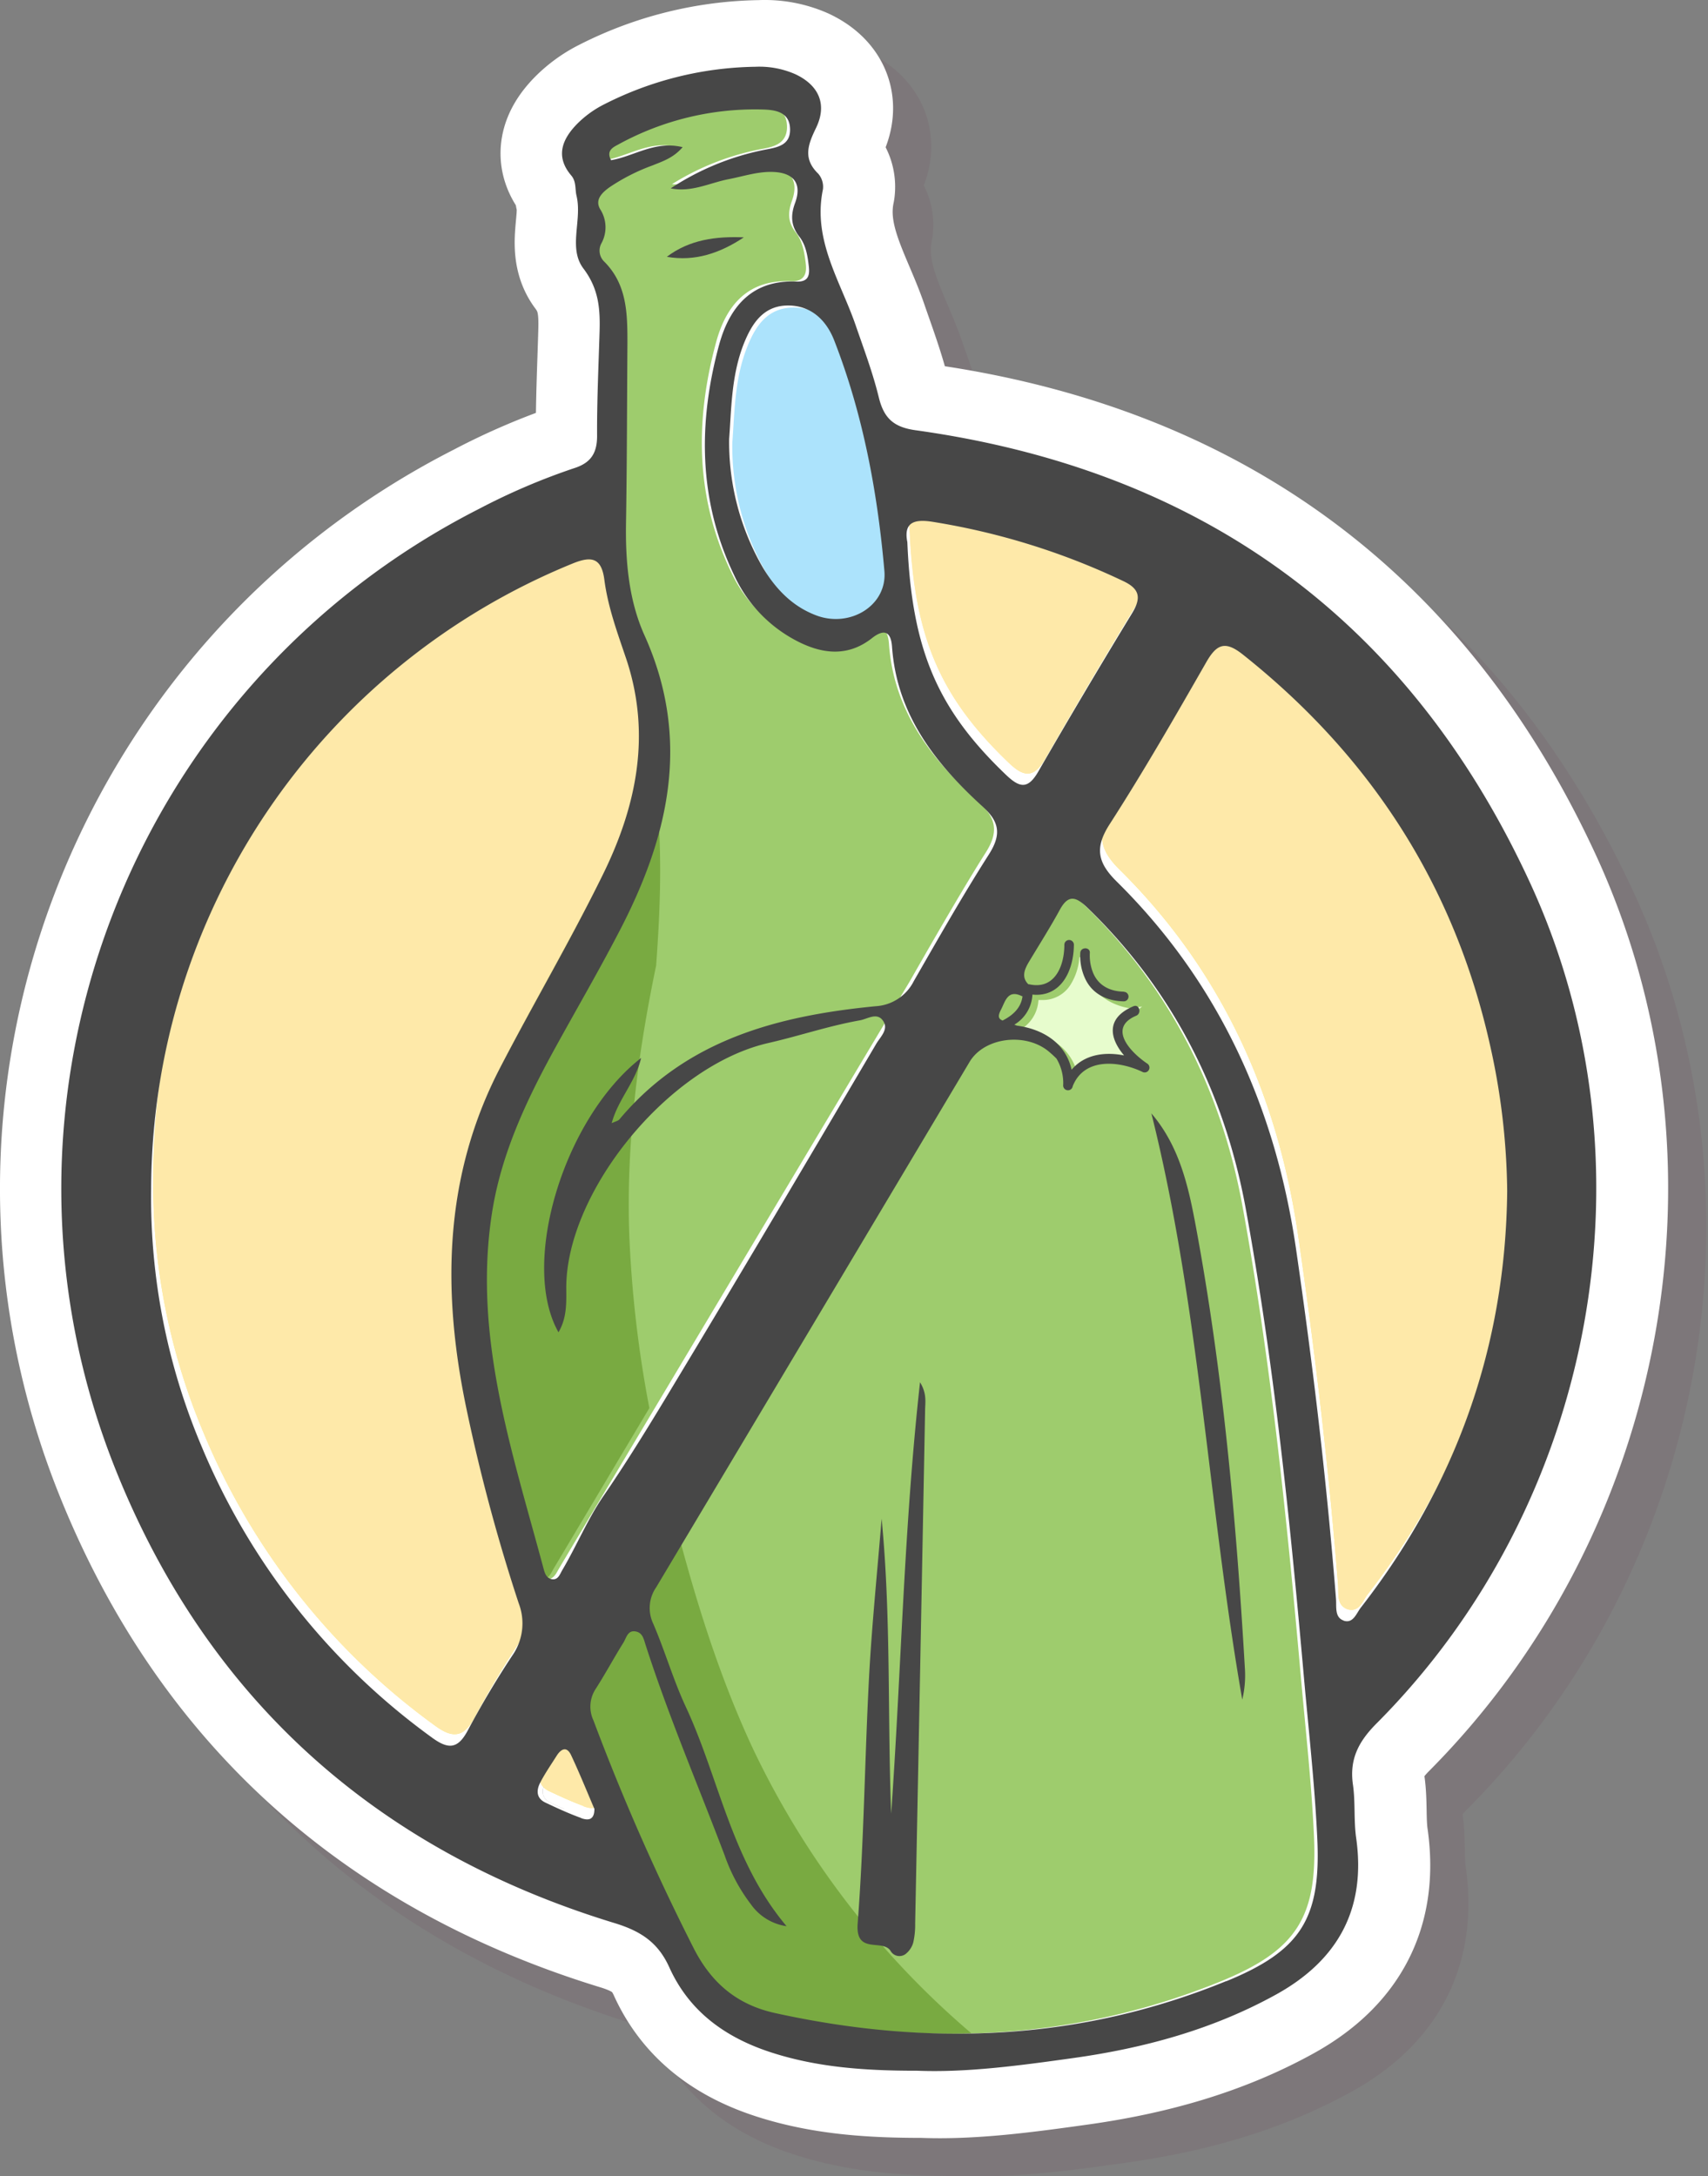 <svg id="Layer_1" data-name="Layer 1" xmlns="http://www.w3.org/2000/svg" viewBox="0 0 358 456"><rect x="0" y="0" width="358" height="456" fill="#808080" stroke="none"/><title>alcohol-free</title><g id="Layer_2" data-name="Layer 2"><g style="opacity:0.12"><path d="M174.64,49.89c-.95,2.66-.92,4.84.84,7.1,1.39,1.77,1.75,4,2,6.19.25,2-.12,3.36-2.57,3.26-9.27-.41-14,5.22-16.2,13.17-4.48,16.44-4.37,32.78,3.17,48.47A29.43,29.43,0,0,0,175,141.76a21.14,21.14,0,0,0,2,.93l-.78-.39a29.41,29.41,0,0,1-13.13-13.68c-7.55-15.69-7.65-32-3.17-48.47,2.16-8,6.92-13.58,16.2-13.17,2.45.1,2.82-1.3,2.57-3.26-.28-2.2-.64-4.42-2-6.19-1.76-2.26-1.79-4.44-.84-7.1,1.14-3.19.26-5.28-2.35-6.07C175.14,45.38,175.59,47.26,174.64,49.89Z" transform="translate(-0.09 0.02)" style="fill:#6a374f;stroke:#6a374f;stroke-linecap:round;stroke-linejoin:round;stroke-width:28px"/><path d="M150.29,47.12a54.71,54.71,0,0,1,19.22-7.77c2.62-.49,5.31-.93,5.26-4.27A3.59,3.59,0,0,0,172,31.31a3.59,3.59,0,0,1,1.56,3.23c.05,3.34-2.64,3.78-5.26,4.27a55.28,55.28,0,0,0-19.76,8.1A12.86,12.86,0,0,0,150.29,47.12Z" transform="translate(-0.09 0.02)" style="fill:#6a374f;stroke:#6a374f;stroke-linecap:round;stroke-linejoin:round;stroke-width:28px"/><path d="M150.74,38.57l.27-.28c-5.43-1.33-9.62,1.5-14,2.53a3.83,3.83,0,0,0,.29.73C141.61,40.81,145.65,38,150.74,38.57Z" transform="translate(-0.09 0.02)" style="fill:#6a374f;stroke:#6a374f;stroke-linecap:round;stroke-linejoin:round;stroke-width:28px"/><path d="M220,170.29c2.93,2.8,4.66,3.15,6.87-.71q9.57-16.68,19.61-33.11c2-3.26,1.57-5.13-1.86-6.74a146.9,146.9,0,0,0-40-12.42c-3.88-.61-6.05.17-5.21,4.27C200.31,144.2,205.7,156.6,220,170.29Z" transform="translate(-0.09 0.02)" style="fill:#6a374f;stroke:#6a374f;stroke-linecap:round;stroke-linejoin:round;stroke-width:28px"/><path d="M214,176.45c3.56,3.22,3.93,5.88,1.32,10-5.54,8.68-15.93,26.84-16,27l-2.53,4.24a10.2,10.2,0,0,0,4-4.08c5.13-8.94,10.23-17.91,15.77-26.59,2.61-4.09,2.24-6.75-1.32-10-10-9-18-19.29-19-33.5-.14-1.91-.72-3-1.89-2.94A4.67,4.67,0,0,1,195,143C196,157.16,204,167.41,214,176.45Z" transform="translate(-0.09 0.02)" style="fill:#6a374f;stroke:#6a374f;stroke-linecap:round;stroke-linejoin:round;stroke-width:28px"/><path d="M175.15,72.88a9.51,9.51,0,0,1,5.36,1.32A9.51,9.51,0,0,0,174,72.05c-5,.16-7.27,3.9-8.89,7.93-2.69,6.71-2.62,13.88-3.1,20a52.5,52.5,0,0,0,7.09,27,24.89,24.89,0,0,0,7.23,7.88,25.88,25.88,0,0,1-6.06-7,52.49,52.49,0,0,1-7.12-27.07c.48-6.07.41-13.24,3.1-20C167.87,76.78,170.19,73,175.15,72.88Z" transform="translate(-0.09 0.02)" style="fill:#6a374f;stroke:#6a374f;stroke-linecap:round;stroke-linejoin:round;stroke-width:28px"/><path d="M194.27,221.8c-16.16,27-66,110.38-68.48,114.62-.46.8-.82,1.94-1.91,1.93a1.64,1.64,0,0,0,1.05.55c1.22.13,1.58-1.1,2.07-1.94,3-5.07,5.33-10.68,8.56-15.4C142.16,312,148.05,302,154,292q19.62-32.56,38.84-65.35C193.73,225.21,195.56,223.6,194.27,221.8Z" transform="translate(-0.09 0.02)" style="fill:#6a374f;stroke:#6a374f;stroke-linecap:round;stroke-linejoin:round;stroke-width:28px"/><path d="M107.06,303.36c-5.23-24.56-4.92-48.72,7-71.62,7-13.48,14.71-26.59,21.41-40.21,7.12-14.46,10.33-29.66,4.94-45.61-1.83-5.44-3.83-10.83-4.56-16.57-.57-4.5-2.68-4.9-6.62-3.3A141.88,141.88,0,0,0,40.84,257.12,133.3,133.3,0,0,0,51.35,310.9a143.33,143.33,0,0,0,48.4,61.2c3.45,2.52,5.4,2.32,7.45-1.53,2.86-5.36,6-10.6,9.32-15.66a11.69,11.69,0,0,0,1.44-11A378.23,378.23,0,0,1,107.06,303.36Z" transform="translate(-0.09 0.02)" style="fill:#6a374f;stroke:#6a374f;stroke-linecap:round;stroke-linejoin:round;stroke-width:28px"/><path d="M321.45,226.89c-7.5-33.43-25-60.45-51.77-81.71-3.7-2.94-5.48-2.28-7.69,1.58-6.53,11.42-13.1,22.85-20.23,33.91-3.22,5-2.56,8.09,1.51,12.11,21.45,21.2,33.23,47.38,37.52,76.86,3.55,24.38,6.46,48.87,8.39,73.45.13,1.59-.31,3.82,1.59,4.47,2.06.7,2.71-1.63,3.65-2.84,19.93-25.65,30.26-54.67,30.6-87.14A144.7,144.7,0,0,0,321.45,226.89Z" transform="translate(-0.09 0.02)" style="fill:#6a374f;stroke:#6a374f;stroke-linecap:round;stroke-linejoin:round;stroke-width:28px"/><path d="M125.84,375.9c-1.17,1.85-2.4,3.67-3.43,5.59-.9,1.67-.86,3.33,1.13,4.26,2.44,1.14,4.89,2.28,7.42,3.19,1.24.45,2.8.63,2.75-1.9-1.54-3.6-3.11-7.51-4.9-11.31C127.91,373.83,126.74,374.49,125.84,375.9Z" transform="translate(-0.09 0.02)" style="fill:#6a374f;stroke:#6a374f;stroke-linecap:round;stroke-linejoin:round;stroke-width:28px"/><path d="M282.45,359.31c-2.9-32.82-6.26-65.62-12.17-98C265.85,237,255.05,215.58,237,198.2a6.23,6.23,0,0,0-2.76-1.84,11.44,11.44,0,0,1,1.56,1.3c18,17.38,28.84,38.85,33.27,63.08,5.92,32.41,9.27,65.21,12.17,98,1,11.27,2.28,22.54,2.81,33.84.79,16.84-3.44,23.58-19.07,30a147.94,147.94,0,0,1-58.1,11,177.35,177.35,0,0,1-36.81-4.16c.52.15,1.05.28,1.59.4,32.18,7.07,63.81,5.84,94.53-6.71,15.63-6.39,19.85-13.13,19.06-30C284.72,381.85,283.45,370.58,282.45,359.31Z" transform="translate(-0.09 0.02)" style="fill:#6a374f;stroke:#6a374f;stroke-linecap:round;stroke-linejoin:round;stroke-width:28px"/><path d="M329.77,192.76C304.34,137.83,261,106.47,201.09,98.13c-4.7-.65-6.68-2.62-7.74-7-1.23-5.06-3.09-10-4.79-14.93-3.19-9.29-9.1-17.91-6.88-28.54a4.22,4.22,0,0,0-1-3.3c-3.25-3.15-2.14-6.11-.45-9.57,2.38-4.9.63-8.91-4.3-11.24A18.77,18.77,0,0,0,167.5,22a71.94,71.94,0,0,0-31.7,7.87A21.65,21.65,0,0,0,130.11,34c-3.11,3.2-4.56,6.81-1.11,10.79,1.07,1.26.75,2.82,1.09,4.23,1.22,5.09-1.81,10.94,1.44,15.25s3.52,8.55,3.38,13.3c-.21,7.27-.55,14.53-.51,21.8,0,3.62-1.35,5.62-4.76,6.71a136.08,136.08,0,0,0-20,8.55c-73.59,37.44-107,124.92-76,201.72C53,364.35,88.47,395.83,138,411c5.52,1.69,9.14,4.07,11.49,9.28,4.23,9.37,11.93,14.81,21.55,17.89s19.53,3.78,30.36,3.77c10.39.42,21.48-1.08,32.51-2.62,15-2.08,29.49-6,42.82-13.38,12.87-7.14,18.85-17.88,16.72-32.8-.53-3.66-.14-7.46-.67-11.12-.78-5.36,1.17-9.07,5-12.9C343.61,323,356.89,251.37,329.77,192.76ZM204.58,117.31a146.9,146.9,0,0,1,40,12.42c3.43,1.61,3.85,3.48,1.86,6.74q-10,16.42-19.61,33.11c-2.21,3.86-3.94,3.51-6.87.71-14.29-13.69-19.68-26.09-20.62-48.71C198.53,117.48,200.7,116.7,204.58,117.31Zm-8.41,26.18c1,14.21,9.06,24.46,19,33.5,3.56,3.22,3.93,5.88,1.32,10-5.54,8.68-10.64,17.65-15.77,26.59a10.2,10.2,0,0,1-4,4.08l2.53-4.23c.08-.14,10.47-18.3,16-27,2.61-4.09,2.24-6.75-1.32-10-10-9-18-19.29-19-33.5a4.61,4.61,0,0,0-.68-2.4c1.2-.06,1.75,1.05,1.92,3Zm-25.9-15.66a25.88,25.88,0,0,0,6.06,7A25.06,25.06,0,0,1,169.1,127,52.47,52.47,0,0,1,162,99.93c.48-6.07.41-13.24,3.1-20,1.62-4,3.93-7.77,8.89-7.93a9.45,9.45,0,0,1,6.53,2.15,9.51,9.51,0,0,0-5.36-1.32c-5,.16-7.28,3.9-8.9,7.93-2.69,6.71-2.62,13.88-3.1,20a52.48,52.48,0,0,0,7.11,27.07Zm5.58-77.4c-.95,2.66-.92,4.84.84,7.1,1.39,1.77,1.75,4,2,6.19.25,2-.12,3.36-2.57,3.26-9.28-.41-14,5.22-16.2,13.17-4.48,16.44-4.38,32.78,3.17,48.47a29.41,29.41,0,0,0,13.13,13.68l.78.39c-.66-.27-1.33-.58-2-.93a29.41,29.41,0,0,1-13.13-13.68c-7.54-15.69-7.65-32-3.17-48.47,2.16-8,6.93-13.58,16.2-13.17,2.45.1,2.82-1.3,2.57-3.26-.28-2.2-.64-4.42-2-6.19-1.76-2.26-1.79-4.44-.84-7.1s.5-4.51-1.14-5.53c2.62.79,3.51,2.88,2.36,6.07ZM168.3,38.81c2.62-.49,5.31-.93,5.26-4.27A3.59,3.59,0,0,0,172,31.31a3.59,3.59,0,0,1,2.77,3.77c0,3.34-2.64,3.78-5.26,4.27a54.71,54.71,0,0,0-19.22,7.77,12.86,12.86,0,0,1-1.75-.21A55.28,55.28,0,0,1,168.3,38.81ZM151,38.29l-.27.28c-5.09-.6-9.13,2.24-13.49,3a3.83,3.83,0,0,1-.29-.73C141.39,39.79,145.58,37,151,38.29ZM116.52,354.91c-3.35,5.06-6.46,10.3-9.32,15.66-2,3.85-4,4.05-7.45,1.53a143.33,143.33,0,0,1-48.4-61.2,133.3,133.3,0,0,1-10.51-53.78,141.87,141.87,0,0,1,88.35-131.07c3.94-1.6,6-1.2,6.62,3.3.73,5.74,2.73,11.13,4.56,16.57,5.39,16,2.18,31.15-4.94,45.61-6.7,13.62-14.42,26.73-21.41,40.21-11.88,22.9-12.19,47.06-7,71.62a377.08,377.08,0,0,0,11,40.56A11.71,11.71,0,0,1,116.52,354.91Zm14.44,34c-2.53-.91-5-2.05-7.42-3.19-2-.93-2-2.59-1.13-4.26,1-1.92,2.26-3.74,3.43-5.59.9-1.41,2.07-2.07,3-.17,1.79,3.8,3.36,7.71,4.9,11.31,0,2.56-1.54,2.38-2.74,1.93ZM154,292c-6,9.95-11.88,19.94-18.48,29.55-3.23,4.72-5.56,10.33-8.56,15.4-.49.84-.85,2.07-2.07,1.94a1.64,1.64,0,0,1-1-.55c1.09,0,1.45-1.13,1.91-1.93,2.51-4.24,52.32-87.57,68.48-114.62,1.29,1.8-.54,3.41-1.39,4.86C180,248.47,167.12,270.3,154,292ZM266.19,423.12c-30.72,12.55-62.35,13.78-94.53,6.71-.54-.12-1.07-.25-1.59-.4a177.35,177.35,0,0,0,36.81,4.16,147.94,147.94,0,0,0,58.1-11c15.63-6.39,19.86-13.13,19.07-30-.53-11.3-1.81-22.57-2.81-33.84-2.9-32.82-6.25-65.62-12.17-98-4.43-24.23-15.22-45.7-33.27-63.08a11.44,11.44,0,0,0-1.56-1.3A6.21,6.21,0,0,1,237,198.2c18.05,17.38,28.85,38.84,33.28,63.08,5.91,32.41,9.27,65.21,12.17,98,1,11.27,2.27,22.54,2.8,33.84C286,410,281.82,416.73,266.19,423.12Zm24.58-75.56c-1.9-.65-1.46-2.88-1.59-4.47-1.93-24.58-4.84-49.07-8.39-73.45-4.29-29.48-16.07-55.66-37.52-76.86-4.07-4-4.73-7.11-1.51-12.11,7.13-11.06,13.7-22.49,20.23-33.91,2.21-3.86,4-4.52,7.69-1.58,26.76,21.26,44.27,48.28,51.77,81.71A145.33,145.33,0,0,1,325,257.58c-.34,32.47-10.67,61.49-30.6,87.14C293.48,345.93,292.83,348.26,290.77,347.56Z" transform="translate(-0.09 0.02)" style="fill:#6a374f;stroke:#6a374f;stroke-linecap:round;stroke-linejoin:round;stroke-width:28px"/><path d="M125.71,373c-1.17,1.85-2.4,3.67-3.43,5.59-.89,1.67-.86,3.33,1.13,4.26,2.44,1.14,4.89,2.28,7.42,3.19,1.24.45,2.8.63,2.76-1.9-1.55-3.6-3.12-7.51-4.91-11.31C127.79,371,126.61,371.62,125.71,373Z" transform="translate(-0.09 0.02)" style="fill:#6a374f;stroke:#6a374f;stroke-miterlimit:10"/><path d="M106.93,300.49c-5.22-24.56-4.92-48.72,7-71.62,7-13.48,14.71-26.59,21.41-40.21,7.12-14.46,10.33-29.66,5-45.61-1.84-5.44-3.83-10.83-4.56-16.57-.58-4.5-2.69-4.9-6.62-3.3A141.89,141.89,0,0,0,40.71,254.25,133.5,133.5,0,0,0,51.22,308a143.33,143.33,0,0,0,48.4,61.2c3.45,2.52,5.4,2.32,7.46-1.53,2.85-5.36,6-10.6,9.31-15.66a11.72,11.72,0,0,0,1.45-11A375.43,375.43,0,0,1,106.93,300.49Z" transform="translate(-0.09 0.02)" style="fill:#6a374f;stroke:#6a374f;stroke-miterlimit:10"/><path d="M219.86,167.42c2.93,2.8,4.66,3.15,6.87-.71q9.59-16.68,19.62-33.11c2-3.26,1.56-5.13-1.87-6.74a146.9,146.9,0,0,0-40-12.42c-3.88-.61-6,.17-5.21,4.27C200.19,141.33,205.57,153.73,219.86,167.42Z" transform="translate(-0.09 0.02)" style="fill:#6a374f;stroke:#6a374f;stroke-miterlimit:10"/><path d="M321.32,224c-7.5-33.43-25-60.45-51.76-81.71-3.71-2.94-5.48-2.28-7.69,1.58-6.54,11.42-13.11,22.85-20.23,33.91-3.23,5-2.56,8.09,1.51,12.11,21.44,21.2,33.22,47.39,37.52,76.86,3.55,24.38,6.45,48.87,8.39,73.45.12,1.59-.31,3.82,1.58,4.47,2.07.7,2.71-1.63,3.66-2.84,19.92-25.65,30.26-54.67,30.59-87.13A144.87,144.87,0,0,0,321.32,224Z" transform="translate(-0.09 0.02)" style="fill:#6a374f;stroke:#6a374f;stroke-miterlimit:10"/><path d="M235.43,204.79c.09-1.3,2.12-1.3,2,0m32,156.41c-7.15-40.82-8.94-82.45-19.05-122.83,5.93,6.93,7.78,15.38,9.33,23.72,5.68,30.58,8.46,61.52,10.27,92.55a21.61,21.61,0,0,1-.57,6.56Z" transform="translate(-0.09 0.02)" style="fill:#6a374f;stroke:#6a374f;stroke-miterlimit:10"/><path d="M204.45,114.44a146.9,146.9,0,0,1,40,12.42c3.43,1.61,3.86,3.48,1.87,6.74q-10,16.43-19.62,33.11c-2.21,3.86-3.94,3.51-6.87.71-14.29-13.69-19.67-26.09-20.62-48.71C198.4,114.61,200.57,113.83,204.45,114.44ZM116.39,352c-3.35,5.06-6.46,10.3-9.31,15.66-2.06,3.85-4,4-7.46,1.53A143.3,143.3,0,0,1,51.22,308a133.64,133.64,0,0,1-10.51-53.78,141.88,141.88,0,0,1,88.36-131.07c3.93-1.6,6-1.2,6.62,3.3.73,5.74,2.72,11.13,4.56,16.57,5.38,15.95,2.17,31.15-5,45.61-6.7,13.62-14.42,26.73-21.41,40.21-11.88,22.9-12.18,47.06-7,71.62A374.44,374.44,0,0,0,117.75,341,11.73,11.73,0,0,1,116.39,352Zm14.44,34c-2.53-.91-5-2.05-7.42-3.19-2-.93-2-2.59-1.13-4.26,1-1.92,2.26-3.74,3.43-5.59.9-1.41,2.08-2.07,3-.17,1.79,3.8,3.36,7.71,4.91,11.31,0,2.6-1.55,2.42-2.79,2Zm159.81-41.38c-1.89-.65-1.46-2.88-1.58-4.47-1.94-24.58-4.84-49.07-8.39-73.45-4.3-29.47-16.08-55.66-37.52-76.86-4.07-4-4.74-7.11-1.51-12.11,7.12-11.06,13.69-22.49,20.23-33.91,2.21-3.86,4-4.52,7.69-1.58,26.75,21.26,44.26,48.28,51.76,81.71a144.87,144.87,0,0,1,3.57,30.7c-.33,32.46-10.67,61.48-30.59,87.13-.95,1.28-1.59,3.61-3.66,2.91Z" transform="translate(-0.09 0.02)" style="fill:#6a374f;stroke:#6a374f;stroke-miterlimit:10"/><path d="M237.46,204.79c.09-1.3-1.94-1.3-2,0" transform="translate(-0.09 0.02)" style="fill:#6a374f;stroke:#6a374f;stroke-miterlimit:10"/><path d="M214.24,186.42c2.61-4.09,2.24-6.75-1.32-10-10-9-18-19.29-19-33.5-.21-2.91-1.44-4-4.21-1.79-5,4-10.38,3.36-15.71.6a29.29,29.29,0,0,1-13.12-13.68c-7.55-15.69-7.65-32-3.18-48.47,2.16-8,6.93-13.58,16.21-13.17,2.45.1,2.81-1.3,2.56-3.26-.28-2.2-.63-4.42-2-6.19-1.77-2.26-1.8-4.44-.85-7.1,1.41-3.92-.25-6.18-4.41-6.41-3.25-.18-6.33.89-9.48,1.49-4,.77-7.81,2.83-12.2,1.94a55.16,55.16,0,0,1,19.75-8.1c2.63-.49,5.31-.93,5.27-4.27-.06-3.75-3.25-4.08-5.88-4.16a59.56,59.56,0,0,0-30.18,7.36C135.41,38.3,134,39,135,41c4.78-.81,9.17-4.15,15-2.73-2,2.26-4.18,3-6.29,3.82a40.91,40.91,0,0,0-9,4.55c-1.57,1.16-3.12,2.6-1.94,4.63a7,7,0,0,1,.23,7.18,3.21,3.21,0,0,0,.56,3.79c4.8,4.78,4.93,10.85,4.89,17-.09,12.68-.09,25.36-.3,38-.14,8,.62,16.1,3.89,23.34,9.94,22.07,5,42.55-5.6,62.61-4.26,8.07-8.83,16-13.22,24-6,10.85-11.22,22-13.15,34.37-4.06,25.95,4.27,50.16,10.82,74.6.25,1,.73,2.07,1.84,2.2s1.58-1.1,2.08-1.94c3-5.07,73.49-123,73.5-123S208.7,195.1,214.24,186.42Z" transform="translate(-0.09 0.02)" style="fill:#6a374f;stroke:#6a374f;stroke-miterlimit:10"/><path d="M283,392.61c-.53-11.3-1.81-22.57-2.8-33.84-2.91-32.82-6.26-65.62-12.18-98-4.43-24.23-15.22-45.7-33.27-63.08-2.37-2.28-4-2.86-5.79.46-2,3.61-96.07,161.51-97.13,163.15a6.78,6.78,0,0,0-.52,6.69,474.26,474.26,0,0,0,21,47.72c3.74,7.34,9.12,11.86,17.12,13.61,32.18,7.07,63.8,5.84,94.52-6.71C279.54,416.19,283.77,409.45,283,392.61Z" transform="translate(-0.09 0.02)" style="fill:#6a374f;stroke:#6a374f;stroke-miterlimit:10"/><path d="M245.56,219.87a4.34,4.34,0,0,0-1.62,1.26,5.32,5.32,0,0,0-.74.76,4.91,4.91,0,0,0-1.13,3.13,8,8,0,0,0,1.67,4.47,15.51,15.51,0,0,0-1.93-.13,10.7,10.7,0,0,0-7.6,2.79,11.32,11.32,0,0,0-4.08-5.81,15.77,15.77,0,0,0-7-2.81,8.09,8.09,0,0,0,3.08-5.51h.38a7.33,7.33,0,0,0,6.35-3.51,13,13,0,0,0,1.85-5.47h.31a1.37,1.37,0,0,0,.12.44,10.55,10.55,0,0,0,1.08,4.78c2.42,4.55,8.08,5.48,8.69,5.48a5.69,5.69,0,0,0,.82-.08C245.73,219.73,245.64,219.79,245.56,219.87Z" transform="translate(-0.09 0.02)" style="fill:#6a374f;stroke:#6a374f;stroke-miterlimit:10"/><path d="M165.19,80.81c-2.7,6.71-2.62,13.88-3.11,20a52.49,52.49,0,0,0,7.12,27.07c2.7,4.43,6.2,8,11.14,9.93,7.09,2.7,14.92-2.07,14.28-9.33-1.44-16.52-4.47-32.79-10.53-48.32-1.71-4.39-5-7.39-10-7.23S166.8,76.78,165.19,80.81Z" transform="translate(-0.09 0.02)" style="fill:#6a374f;stroke:#6a374f;stroke-miterlimit:10"/><path d="M145.12,210.23c.84-11.44,1.29-22.9.18-34.4-1.64,9.29-5.25,18.39-10,27.4-4.25,8.07-8.83,16-13.22,24-6,10.85-11.21,22-13.15,34.37-4.06,25.95,4.27,50.16,10.82,74.6.26,1,.73,2.07,1.85,2.2s1.58-1.1,2.07-1.94l20-33.54a245.4,245.4,0,0,1-4.18-36.16C138.81,247.74,141.26,228.8,145.12,210.23Z" transform="translate(-0.09 0.02)" style="fill:#6a374f;stroke:#6a374f;stroke-miterlimit:10"/><path d="M165.34,374.36c-6.71-14.44-11.5-29.57-15.57-44.94l-19,31.85a6.81,6.81,0,0,0-.53,6.69,474.26,474.26,0,0,0,21,47.72c3.74,7.34,9.13,11.86,17.12,13.61a175,175,0,0,0,42,4.26A179.84,179.84,0,0,1,165.34,374.36Z" transform="translate(-0.09 0.02)" style="fill:#6a374f;stroke:#6a374f;stroke-miterlimit:10"/><path d="M328.7,192.76c-25.42-54.93-68.78-86.29-128.7-94.63-4.71-.65-6.69-2.62-7.74-7-1.24-5.06-3.1-10-4.8-14.93-3.19-9.29-9.1-17.91-6.88-28.54a4.22,4.22,0,0,0-1-3.3c-3.25-3.15-2.13-6.11-.45-9.57,2.38-4.9.63-8.91-4.29-11.24a18.67,18.67,0,0,0-8.4-1.58,72,72,0,0,0-31.71,7.87A21.73,21.73,0,0,0,129,34c-3.09,3.18-4.56,6.79-1.16,10.77,1.07,1.27.75,2.82,1.09,4.23,1.23,5.09-1.81,10.94,1.45,15.25s3.52,8.55,3.38,13.3c-.22,7.27-.56,14.53-.52,21.8,0,3.62-1.35,5.62-4.75,6.71a136.08,136.08,0,0,0-20,8.55c-73.59,37.44-107,124.92-76,201.72,19.36,48,54.83,79.48,104.4,94.6,5.53,1.69,9.14,4.07,11.49,9.28,4.23,9.37,11.93,14.81,21.55,17.89s19.54,3.78,30.36,3.77c10.39.42,21.48-1.08,32.51-2.62,15-2.08,29.49-6,42.82-13.38,12.87-7.14,18.85-17.88,16.72-32.8-.52-3.66-.14-7.46-.67-11.12-.77-5.36,1.17-9.07,5-12.9C342.54,323,355.83,251.37,328.7,192.76ZM203.51,117.31a146.9,146.9,0,0,1,40,12.42c3.43,1.61,3.86,3.48,1.87,6.74q-10,16.42-19.62,33.11c-2.21,3.86-3.94,3.51-6.86.71-14.3-13.69-19.68-26.09-20.63-48.71C197.46,117.48,199.63,116.7,203.51,117.31Zm14.72,104.51c-.77-.32-1.11-.8-.33-2.28.87-1.66,1.37-4.25,4.26-2.89a1.06,1.06,0,0,0,.25.09C222.1,219.18,220.38,220.73,218.23,221.82ZM182.93,79.28c6.06,15.53,9.08,31.8,10.53,48.32.64,7.26-7.2,12-14.28,9.33-5-1.88-8.44-5.49-11.14-9.93a52.49,52.49,0,0,1-7.12-27.07c.48-6.07.41-13.24,3.1-20,1.62-4,3.94-7.77,8.9-7.93S181.21,74.89,182.93,79.28ZM134.13,59a7,7,0,0,0-.24-7.18c-1.17-2,.38-3.47,2-4.63a41.61,41.61,0,0,1,9-4.56c2.11-.86,4.33-1.55,6.28-3.81-5.81-1.42-10.19,1.92-15,2.73-1.06-2,.39-2.69,1.47-3.27a59.56,59.56,0,0,1,30.18-7.36c2.62.07,5.82.41,5.87,4.16.05,3.34-2.64,3.78-5.26,4.27a55.28,55.28,0,0,0-19.76,8.1c4.39.89,8.19-1.17,12.21-1.94,3.15-.61,6.23-1.67,9.48-1.49,4.16.23,5.82,2.49,4.41,6.41-1,2.66-.92,4.84.84,7.1,1.39,1.77,1.75,4,2,6.19.25,2-.12,3.36-2.57,3.26-9.27-.41-14,5.22-16.2,13.17-4.48,16.44-4.37,32.78,3.18,48.47a29.29,29.29,0,0,0,13.12,13.68c5.33,2.76,10.69,3.35,15.71-.6,2.77-2.18,4-1.12,4.21,1.79,1,14.21,9.06,24.46,19,33.5,3.56,3.22,3.93,5.88,1.32,10-5.54,8.68-10.63,17.65-15.77,26.59a9.56,9.56,0,0,1-8,5.24c-20.49,2-39.7,7-53.69,23.71-.27.32-.81.41-1.62.8,1.34-5,5-8.63,6.17-13.67-16.2,12.62-25.46,43.12-17.32,57.48,1.82-3.08,1.64-6.37,1.63-9.35,0-20,21.3-46.45,42.35-51.26,6.41-1.46,12.68-3.6,19.18-4.75,1.58-.28,3.47-1.66,4.74-.08,1.49,1.85-.42,3.5-1.3,5-12.83,21.77-25.7,43.6-38.75,65.3-6,9.95-11.89,19.94-18.49,29.55-3.23,4.72-5.56,10.33-8.55,15.4-.5.84-.85,2.07-2.08,1.94s-1.59-1.23-1.85-2.2c-6.54-24.44-14.87-48.65-10.81-74.6,1.93-12.35,7.19-23.52,13.15-34.37,4.39-8,9-15.9,13.22-24,10.58-20.06,15.53-40.54,5.59-62.61-3.26-7.24-4-15.29-3.88-23.34.21-12.68.21-25.36.3-38,0-6.15-.09-12.22-4.89-17A3.19,3.19,0,0,1,134.13,59ZM115.45,354.91c-3.35,5.06-6.46,10.3-9.31,15.66-2.06,3.85-4,4.05-7.46,1.53a143.33,143.33,0,0,1-48.4-61.2,133.64,133.64,0,0,1-10.51-53.78,141.88,141.88,0,0,1,88.36-131.07c3.93-1.6,6-1.2,6.62,3.3.73,5.74,2.72,11.13,4.56,16.57,5.38,16,2.17,31.15-5,45.61-6.7,13.62-14.42,26.73-21.41,40.21-11.88,22.9-12.18,47.06-7,71.62a376.75,376.75,0,0,0,10.91,40.56A11.75,11.75,0,0,1,115.45,354.91Zm14.44,34c-2.53-.91-5-2.05-7.42-3.19-2-.93-2-2.59-1.13-4.26,1-1.92,2.26-3.74,3.43-5.59.9-1.41,2.08-2.07,3-.17,1.79,3.8,3.36,7.71,4.91,11.31,0,2.56-1.55,2.38-2.79,1.93Zm135.23,34.18c-30.72,12.55-62.34,13.78-94.52,6.71-8-1.75-13.38-6.27-17.12-13.61a469.77,469.77,0,0,1-21-47.72,6.78,6.78,0,0,1,.52-6.69c2-3.12,3.76-6.41,5.73-9.56.65-1,.9-2.84,2.78-2.35,1.32.35,1.53,1.65,1.9,2.78,4.83,15,11,29.41,16.56,44.07A37,37,0,0,0,165.48,407a11.12,11.12,0,0,0,7.48,4.59c-11.61-13.77-14.11-30.94-21.14-46-2.63-5.65-4.36-11.71-6.83-17.43a7.63,7.63,0,0,1,.66-7.62q32.85-55,65.67-110.06c3.07-5.14,11.66-6.2,16.51-2.24.59.49,1.15,1,1.7,1.55a10,10,0,0,1,1.41,5.5,1,1,0,0,0,2,.27c2.42-6.05,9.72-5.29,14.57-3a1,1,0,0,0,1.37-.37,1,1,0,0,0-.37-1.38c-3.61-2.46-8.23-7.48-2.27-10,1.19-.5.67-2.46-.54-2-5.95,2.5-5,6.78-2,10.32-4.13-.82-8.36-.17-11,3-1.22-5.57-6-8.52-11.46-9.24l-.54-.21a7.78,7.78,0,0,0,3.79-6.3c5.93.59,8.65-4.88,8.69-10.44a1,1,0,0,0-2,0c0,4.53-2.07,9.49-7.39,8.28h-.16c-1.48-1.47-.83-3.1.13-4.7,2.17-3.62,4.44-7.19,6.46-10.89,1.81-3.33,3.42-2.74,5.79-.46,18,17.41,28.77,38.83,33.2,63.11,5.92,32.41,9.27,65.21,12.17,98,1,11.27,2.28,22.54,2.81,33.84.81,16.88-3.44,23.61-19.07,30Zm24.58-75.56c-1.89-.65-1.46-2.88-1.58-4.47-1.93-24.58-4.84-49.07-8.39-73.45-4.3-29.48-16.07-55.66-37.52-76.86-4.07-4-4.74-7.11-1.51-12.11,7.12-11.06,13.69-22.49,20.23-33.91,2.21-3.86,4-4.52,7.69-1.58,26.75,21.26,44.26,48.28,51.76,81.71A145,145,0,0,1,324,257.58c-.33,32.47-10.67,61.49-30.59,87.14-1,1.21-1.64,3.54-3.71,2.84Z" transform="translate(-0.09 0.02)" style="fill:#6a374f"/><path d="M194.88,388c-.79-20.6,0-41.19-2-61.79-.89,10.89-2,21.77-2.61,32.68-.93,17.37-1.08,34.8-2.41,52.13-.51,6.65,5.24,3.12,6.9,5.75a2.13,2.13,0,0,0,2.9.8,1.64,1.64,0,0,0,.22-.14,4.64,4.64,0,0,0,1.63-2.42,16.82,16.82,0,0,0,.4-4q1.07-53.7,2.08-107.4c0-1.69.45-3.54-1.06-6C197.53,328.24,197,358.14,194.88,388Z" transform="translate(-0.09 0.02)" style="fill:#6a374f"/><path d="M258.75,265c-1.55-8.34-3.4-16.79-9.33-23.73,10.11,40.39,11.9,82,19.05,122.84a21.63,21.63,0,0,0,.55-6.56C267.21,326.48,264.43,295.54,258.75,265Z" transform="translate(-0.09 0.02)" style="fill:#6a374f"/><path d="M164,57.71c-5.8-.23-11.35.45-16.14,4.08C153.77,62.83,159.06,61,164,57.71Z" transform="translate(-0.09 0.02)" style="fill:#6a374f"/><path d="M243.62,215.77c-3-.06-5.53-1.38-6.56-4.33a9.72,9.72,0,0,1-.54-3.78c.09-1.3-1.94-1.3-2,0a11.25,11.25,0,0,0,1,5.33c1.5,3.28,4.61,4.74,8.11,4.81a1,1,0,0,0,0-2Z" transform="translate(-0.09 0.02)" style="fill:#6a374f"/></g><g id="Layer_1-2" data-name="Layer 1-2"><path d="M166.64,41.89c-.95,2.66-.92,4.84.84,7.1,1.39,1.77,1.75,4,2,6.19.25,2-.12,3.36-2.57,3.26-9.27-.41-14,5.22-16.2,13.17-4.48,16.44-4.37,32.78,3.17,48.47A29.43,29.43,0,0,0,167,133.76a21.14,21.14,0,0,0,2,.93l-.78-.39a29.41,29.41,0,0,1-13.13-13.68c-7.55-15.69-7.65-32-3.17-48.47,2.16-8,6.92-13.58,16.2-13.17,2.45.1,2.82-1.3,2.57-3.26-.28-2.2-.64-4.42-2-6.19-1.76-2.26-1.79-4.44-.84-7.1,1.14-3.19.26-5.28-2.35-6.07C167.14,37.38,167.59,39.26,166.64,41.89Z" transform="translate(-0.09 0.02)" style="fill:#fff;stroke:#fff;stroke-linecap:round;stroke-linejoin:round;stroke-width:28px"/><path d="M142.29,39.12a54.71,54.71,0,0,1,19.22-7.77c2.62-.49,5.31-.93,5.26-4.27A3.59,3.59,0,0,0,164,23.31a3.59,3.59,0,0,1,1.56,3.23c.05,3.34-2.64,3.78-5.26,4.27a55.28,55.28,0,0,0-19.76,8.1A12.86,12.86,0,0,0,142.29,39.12Z" transform="translate(-0.09 0.02)" style="fill:#fff;stroke:#fff;stroke-linecap:round;stroke-linejoin:round;stroke-width:28px"/><path d="M142.74,30.57l.27-.28c-5.43-1.33-9.62,1.5-14,2.53a3.83,3.83,0,0,0,.29.73C133.61,32.81,137.65,30,142.74,30.57Z" transform="translate(-0.09 0.02)" style="fill:#fff;stroke:#fff;stroke-linecap:round;stroke-linejoin:round;stroke-width:28px"/><path d="M212,162.29c2.93,2.8,4.66,3.15,6.87-.71q9.57-16.68,19.61-33.11c2-3.26,1.57-5.13-1.86-6.74a146.9,146.9,0,0,0-40-12.42c-3.88-.61-6.05.17-5.21,4.27C192.31,136.2,197.7,148.6,212,162.29Z" transform="translate(-0.09 0.02)" style="fill:#fff;stroke:#fff;stroke-linecap:round;stroke-linejoin:round;stroke-width:28px"/><path d="M206,168.45c3.56,3.22,3.93,5.88,1.32,10-5.54,8.68-15.93,26.84-16,27l-2.53,4.24a10.2,10.2,0,0,0,4-4.08c5.13-8.94,10.23-17.91,15.77-26.59,2.61-4.09,2.24-6.75-1.32-10-10-9-18-19.29-19-33.5-.14-1.91-.72-3-1.89-2.94A4.67,4.67,0,0,1,187,135C188,149.16,196,159.41,206,168.45Z" transform="translate(-0.09 0.02)" style="fill:#fff;stroke:#fff;stroke-linecap:round;stroke-linejoin:round;stroke-width:28px"/><path d="M167.15,64.88a9.51,9.51,0,0,1,5.36,1.32A9.51,9.51,0,0,0,166,64.05c-5,.16-7.27,3.9-8.89,7.93-2.69,6.71-2.62,13.88-3.1,20a52.5,52.5,0,0,0,7.09,27,24.89,24.89,0,0,0,7.23,7.88,25.88,25.88,0,0,1-6.06-7,52.49,52.49,0,0,1-7.12-27.07c.48-6.07.41-13.24,3.1-20C159.87,68.78,162.19,65,167.15,64.88Z" transform="translate(-0.09 0.02)" style="fill:#fff;stroke:#fff;stroke-linecap:round;stroke-linejoin:round;stroke-width:28px"/><path d="M186.27,213.8c-16.16,27-66,110.38-68.48,114.62-.46.8-.82,1.94-1.91,1.93a1.64,1.64,0,0,0,1.05.55c1.22.13,1.58-1.1,2.07-1.94,3-5.07,5.33-10.68,8.56-15.4C134.16,304,140.05,294,146,284q19.62-32.56,38.84-65.35C185.73,217.21,187.56,215.6,186.27,213.8Z" transform="translate(-0.09 0.02)" style="fill:#fff;stroke:#fff;stroke-linecap:round;stroke-linejoin:round;stroke-width:28px"/><path d="M99.06,295.36c-5.23-24.56-4.92-48.72,7-71.62,7-13.48,14.71-26.59,21.41-40.21,7.12-14.46,10.33-29.66,4.94-45.61-1.83-5.44-3.83-10.83-4.56-16.57-.57-4.5-2.68-4.9-6.62-3.3A141.88,141.88,0,0,0,32.84,249.12,133.3,133.3,0,0,0,43.35,302.9a143.33,143.33,0,0,0,48.4,61.2c3.45,2.52,5.4,2.32,7.45-1.53,2.86-5.36,6-10.6,9.32-15.66a11.69,11.69,0,0,0,1.44-11A378.23,378.23,0,0,1,99.06,295.36Z" transform="translate(-0.09 0.02)" style="fill:#fff;stroke:#fff;stroke-linecap:round;stroke-linejoin:round;stroke-width:28px"/><path d="M313.45,218.89c-7.5-33.43-25-60.45-51.77-81.71-3.7-2.94-5.48-2.28-7.69,1.58-6.53,11.42-13.1,22.85-20.23,33.91-3.22,5-2.56,8.09,1.51,12.11,21.45,21.2,33.23,47.38,37.52,76.86,3.55,24.38,6.46,48.87,8.39,73.45.13,1.59-.31,3.82,1.59,4.47,2.06.7,2.71-1.63,3.65-2.84,19.93-25.65,30.26-54.67,30.6-87.14A144.7,144.7,0,0,0,313.45,218.89Z" transform="translate(-0.09 0.02)" style="fill:#fff;stroke:#fff;stroke-linecap:round;stroke-linejoin:round;stroke-width:28px"/><path d="M117.84,367.9c-1.17,1.85-2.4,3.67-3.43,5.59-.9,1.67-.86,3.33,1.13,4.26,2.44,1.14,4.89,2.28,7.42,3.19,1.24.45,2.8.63,2.75-1.9-1.54-3.6-3.11-7.51-4.9-11.31C119.91,365.83,118.74,366.49,117.84,367.9Z" transform="translate(-0.09 0.02)" style="fill:#fff;stroke:#fff;stroke-linecap:round;stroke-linejoin:round;stroke-width:28px"/><path d="M274.45,351.31c-2.9-32.82-6.26-65.62-12.17-98C257.85,229,247.05,207.58,229,190.2a6.23,6.23,0,0,0-2.76-1.84,11.44,11.44,0,0,1,1.56,1.3c18,17.38,28.84,38.85,33.27,63.08,5.92,32.41,9.27,65.21,12.17,98,1,11.27,2.28,22.54,2.81,33.84.79,16.84-3.44,23.58-19.07,30a147.94,147.94,0,0,1-58.1,11,177.35,177.35,0,0,1-36.81-4.16c.52.15,1.05.28,1.59.4,32.18,7.07,63.81,5.84,94.53-6.71,15.63-6.39,19.85-13.13,19.06-30C276.72,373.85,275.45,362.58,274.45,351.31Z" transform="translate(-0.09 0.02)" style="fill:#fff;stroke:#fff;stroke-linecap:round;stroke-linejoin:round;stroke-width:28px"/><path d="M321.77,184.76C296.34,129.83,253,98.47,193.09,90.13c-4.7-.65-6.68-2.62-7.74-7-1.23-5.06-3.09-10-4.79-14.93-3.19-9.29-9.1-17.91-6.88-28.54a4.22,4.22,0,0,0-1-3.3c-3.25-3.15-2.14-6.11-.45-9.57,2.38-4.9.63-8.91-4.3-11.24A18.77,18.77,0,0,0,159.5,14a71.94,71.94,0,0,0-31.7,7.87A21.65,21.65,0,0,0,122.11,26c-3.11,3.2-4.56,6.81-1.11,10.79,1.07,1.26.75,2.82,1.09,4.23,1.22,5.09-1.81,10.94,1.44,15.25s3.52,8.55,3.38,13.3c-.21,7.27-.55,14.53-.51,21.8,0,3.62-1.35,5.62-4.76,6.71a136.08,136.08,0,0,0-20,8.55c-73.59,37.44-107,124.92-76,201.72C45,356.35,80.47,387.83,130,403c5.52,1.69,9.14,4.07,11.49,9.28,4.23,9.37,11.93,14.81,21.55,17.89s19.53,3.78,30.36,3.77c10.39.42,21.48-1.08,32.51-2.62,15-2.08,29.49-6,42.82-13.38,12.87-7.14,18.85-17.88,16.72-32.8-.53-3.66-.14-7.46-.67-11.12-.78-5.36,1.17-9.07,5-12.9C335.61,315,348.89,243.37,321.77,184.76ZM196.58,109.31a146.9,146.9,0,0,1,40,12.42c3.43,1.61,3.85,3.48,1.86,6.74q-10,16.42-19.61,33.11c-2.21,3.86-3.94,3.51-6.87.71-14.29-13.69-19.68-26.09-20.62-48.71C190.53,109.48,192.7,108.7,196.58,109.31Zm-8.41,26.18c1,14.21,9.06,24.46,19,33.5,3.56,3.22,3.93,5.88,1.32,10-5.54,8.68-10.64,17.65-15.77,26.59a10.2,10.2,0,0,1-4,4.08l2.53-4.23c.08-.14,10.47-18.3,16-27,2.61-4.09,2.24-6.75-1.32-10-10-9-18-19.29-19-33.5a4.61,4.61,0,0,0-.68-2.4c1.2-.06,1.75,1.05,1.92,3Zm-25.9-15.66a25.88,25.88,0,0,0,6.06,7A25.06,25.06,0,0,1,161.1,119,52.47,52.47,0,0,1,154,91.93c.48-6.07.41-13.24,3.1-20,1.62-4,3.93-7.77,8.89-7.93a9.45,9.45,0,0,1,6.53,2.15,9.51,9.51,0,0,0-5.36-1.32c-5,.16-7.28,3.9-8.9,7.93-2.69,6.71-2.62,13.88-3.1,20a52.48,52.48,0,0,0,7.11,27.07Zm5.58-77.4c-.95,2.66-.92,4.84.84,7.1,1.39,1.77,1.75,4,2,6.19.25,2-.12,3.36-2.57,3.26-9.28-.41-14,5.22-16.2,13.17-4.48,16.44-4.38,32.78,3.17,48.47a29.41,29.41,0,0,0,13.13,13.68l.78.39c-.66-.27-1.33-.58-2-.93a29.41,29.41,0,0,1-13.13-13.68c-7.54-15.69-7.65-32-3.17-48.47,2.16-8,6.93-13.58,16.2-13.17,2.45.1,2.82-1.3,2.57-3.26-.28-2.2-.64-4.42-2-6.19-1.76-2.26-1.79-4.44-.84-7.1s.5-4.51-1.14-5.53c2.62.79,3.51,2.88,2.36,6.07ZM160.3,30.81c2.62-.49,5.31-.93,5.26-4.27A3.59,3.59,0,0,0,164,23.31a3.59,3.59,0,0,1,2.77,3.77c0,3.34-2.64,3.78-5.26,4.27a54.71,54.71,0,0,0-19.22,7.77,12.86,12.86,0,0,1-1.75-.21A55.28,55.28,0,0,1,160.3,30.81ZM143,30.29l-.27.28c-5.09-.6-9.13,2.24-13.49,3a3.83,3.83,0,0,1-.29-.73C133.39,31.79,137.58,29,143,30.29ZM108.52,346.91c-3.35,5.06-6.46,10.3-9.32,15.66-2,3.85-4,4.05-7.45,1.53a143.33,143.33,0,0,1-48.4-61.2,133.3,133.3,0,0,1-10.51-53.78,141.87,141.87,0,0,1,88.35-131.07c3.94-1.6,6-1.2,6.62,3.3.73,5.74,2.73,11.13,4.56,16.57,5.39,16,2.18,31.15-4.94,45.61-6.7,13.62-14.42,26.73-21.41,40.21-11.88,22.9-12.19,47.06-7,71.62a377.08,377.08,0,0,0,11,40.56A11.71,11.71,0,0,1,108.52,346.91Zm14.44,34c-2.53-.91-5-2.05-7.42-3.19-2-.93-2-2.59-1.13-4.26,1-1.92,2.26-3.74,3.43-5.59.9-1.41,2.07-2.07,3-.17,1.79,3.8,3.36,7.71,4.9,11.31,0,2.56-1.54,2.38-2.74,1.93ZM146,284c-6,9.95-11.88,19.94-18.48,29.55-3.23,4.72-5.56,10.33-8.56,15.4-.49.84-.85,2.07-2.07,1.94a1.64,1.64,0,0,1-1-.55c1.09,0,1.45-1.13,1.91-1.93,2.51-4.24,52.32-87.57,68.48-114.62,1.29,1.8-.54,3.41-1.39,4.86C172,240.47,159.12,262.3,146,284ZM258.19,415.12c-30.72,12.55-62.35,13.78-94.53,6.71-.54-.12-1.07-.25-1.59-.4a177.35,177.35,0,0,0,36.81,4.16,147.94,147.94,0,0,0,58.1-11c15.63-6.39,19.86-13.13,19.07-30-.53-11.3-1.81-22.57-2.81-33.84-2.9-32.82-6.25-65.62-12.17-98-4.43-24.23-15.22-45.7-33.27-63.08a11.44,11.44,0,0,0-1.56-1.3A6.21,6.21,0,0,1,229,190.2c18.05,17.38,28.85,38.84,33.28,63.08,5.91,32.41,9.27,65.21,12.17,98,1,11.27,2.27,22.54,2.8,33.84C278,402,273.82,408.73,258.19,415.12Zm24.58-75.56c-1.9-.65-1.46-2.88-1.59-4.47-1.93-24.58-4.84-49.07-8.39-73.45-4.29-29.48-16.07-55.66-37.52-76.86-4.07-4-4.73-7.11-1.51-12.11,7.13-11.06,13.7-22.49,20.23-33.91,2.21-3.86,4-4.52,7.69-1.58,26.76,21.26,44.27,48.28,51.77,81.71A145.33,145.33,0,0,1,317,249.58c-.34,32.47-10.67,61.49-30.6,87.14C285.48,337.93,284.83,340.26,282.77,339.56Z" transform="translate(-0.09 0.02)" style="fill:#fff;stroke:#fff;stroke-linecap:round;stroke-linejoin:round;stroke-width:28px"/><path d="M117.71,365c-1.17,1.85-2.4,3.67-3.43,5.59-.89,1.67-.86,3.33,1.13,4.26,2.44,1.14,4.89,2.28,7.42,3.19,1.24.45,2.8.63,2.76-1.9-1.55-3.6-3.12-7.51-4.91-11.31C119.79,363,118.61,363.62,117.71,365Z" transform="translate(-0.09 0.02)" style="fill:#fcea81;stroke:#fcea81;stroke-miterlimit:10"/><path d="M98.93,292.49c-5.22-24.56-4.92-48.72,7-71.62,7-13.48,14.71-26.59,21.41-40.21,7.12-14.46,10.33-29.66,5-45.61-1.84-5.44-3.83-10.83-4.56-16.57-.58-4.5-2.69-4.9-6.62-3.3A141.89,141.89,0,0,0,32.71,246.25,133.5,133.5,0,0,0,43.22,300a143.33,143.33,0,0,0,48.4,61.2c3.45,2.52,5.4,2.32,7.46-1.53,2.85-5.36,6-10.6,9.31-15.66a11.72,11.72,0,0,0,1.45-11A375.43,375.43,0,0,1,98.93,292.49Z" transform="translate(-0.09 0.02)" style="fill:#fcea81;stroke:#fcea81;stroke-miterlimit:10"/><path d="M211.86,159.42c2.93,2.8,4.66,3.15,6.87-.71q9.59-16.68,19.62-33.11c2-3.26,1.56-5.13-1.87-6.74a146.9,146.9,0,0,0-40-12.42c-3.88-.61-6,.17-5.21,4.27C192.19,133.33,197.57,145.73,211.86,159.42Z" transform="translate(-0.09 0.02)" style="fill:#fcea81;stroke:#fcea81;stroke-miterlimit:10"/><path d="M313.32,216c-7.5-33.43-25-60.45-51.76-81.71-3.71-2.94-5.48-2.28-7.69,1.58-6.54,11.42-13.11,22.85-20.23,33.91-3.23,5-2.56,8.09,1.51,12.11,21.44,21.2,33.22,47.39,37.52,76.86,3.55,24.38,6.45,48.87,8.39,73.45.12,1.59-.31,3.82,1.58,4.47,2.07.7,2.71-1.63,3.66-2.84,19.92-25.65,30.26-54.67,30.59-87.13A144.87,144.87,0,0,0,313.32,216Z" transform="translate(-0.09 0.02)" style="fill:#fcea81;stroke:#fcea81;stroke-miterlimit:10"/><path d="M227.43,196.79c.09-1.3,2.12-1.3,2,0m32,156.41c-7.15-40.82-8.94-82.45-19.05-122.83,5.93,6.93,7.78,15.38,9.33,23.72,5.68,30.58,8.46,61.52,10.27,92.55a21.61,21.61,0,0,1-.57,6.56Z" transform="translate(-0.09 0.02)" style="fill:#fcea81;stroke:#fcea81;stroke-miterlimit:10"/><path d="M196.45,106.44a146.9,146.9,0,0,1,40,12.42c3.43,1.61,3.86,3.48,1.87,6.74q-10,16.43-19.62,33.11c-2.21,3.86-3.94,3.51-6.87.71-14.29-13.69-19.67-26.09-20.62-48.71C190.4,106.61,192.57,105.83,196.45,106.44ZM108.39,344c-3.35,5.06-6.46,10.3-9.31,15.66-2.06,3.85-4,4-7.46,1.53A143.3,143.3,0,0,1,43.22,300a133.64,133.64,0,0,1-10.51-53.78,141.88,141.88,0,0,1,88.36-131.07c3.93-1.6,6-1.2,6.62,3.3.73,5.74,2.72,11.13,4.56,16.57,5.38,15.95,2.17,31.15-5,45.61-6.7,13.62-14.42,26.73-21.41,40.21-11.88,22.9-12.18,47.06-7,71.62A374.44,374.44,0,0,0,109.75,333,11.73,11.73,0,0,1,108.39,344Zm14.44,34c-2.53-.91-5-2.05-7.42-3.19-2-.93-2-2.59-1.13-4.26,1-1.92,2.26-3.74,3.43-5.59.9-1.41,2.08-2.07,3-.17,1.79,3.8,3.36,7.71,4.91,11.31,0,2.6-1.55,2.42-2.79,2Zm159.81-41.38c-1.89-.65-1.46-2.88-1.58-4.47-1.94-24.58-4.84-49.07-8.39-73.45-4.3-29.47-16.08-55.66-37.52-76.86-4.07-4-4.74-7.11-1.51-12.11,7.12-11.06,13.69-22.49,20.23-33.91,2.21-3.86,4-4.52,7.69-1.58,26.75,21.26,44.26,48.28,51.76,81.71a144.87,144.87,0,0,1,3.57,30.7c-.33,32.46-10.67,61.48-30.59,87.13-.95,1.28-1.59,3.61-3.66,2.91Z" transform="translate(-0.09 0.02)" style="fill:#fee9a9;stroke:#fee9a9;stroke-miterlimit:10"/><path d="M229.46,196.79c.09-1.3-1.94-1.3-2,0" transform="translate(-0.09 0.02)" style="fill:#fcea81;stroke:#fcea81;stroke-miterlimit:10"/><path d="M206.24,178.42c2.61-4.09,2.24-6.75-1.32-10-10-9-18-19.29-19-33.5-.21-2.91-1.44-4-4.21-1.79-5,4-10.38,3.36-15.71.6a29.29,29.29,0,0,1-13.12-13.68c-7.55-15.69-7.65-32-3.18-48.47,2.16-8,6.93-13.58,16.21-13.17,2.45.1,2.81-1.3,2.56-3.26-.28-2.2-.63-4.42-2-6.19-1.77-2.26-1.8-4.44-.85-7.1,1.41-3.92-.25-6.18-4.41-6.41-3.25-.18-6.33.89-9.48,1.49-4,.77-7.81,2.83-12.2,1.94a55.16,55.16,0,0,1,19.75-8.1c2.63-.49,5.31-.93,5.27-4.27-.06-3.75-3.25-4.08-5.88-4.16a59.56,59.56,0,0,0-30.18,7.36C127.41,30.3,126,31,127,33c4.78-.81,9.17-4.15,15-2.73-2,2.26-4.18,3-6.29,3.82a40.91,40.91,0,0,0-9,4.55c-1.57,1.16-3.12,2.6-1.94,4.63a7,7,0,0,1,.23,7.18,3.21,3.21,0,0,0,.56,3.79c4.8,4.78,4.93,10.85,4.89,17-.09,12.68-.09,25.36-.3,38-.14,8,.62,16.1,3.89,23.34,9.94,22.07,5,42.55-5.6,62.61-4.26,8.07-8.83,16-13.22,24-6,10.85-11.22,22-13.15,34.37-4.06,26,4.27,50.16,10.82,74.6.25,1,.73,2.07,1.84,2.2s1.58-1.1,2.08-1.94c3-5.07,73.49-123,73.5-123S200.7,187.1,206.24,178.42Z" transform="translate(-0.09 0.02)" style="fill:#9ecc6d;stroke:#9ecc6d;stroke-miterlimit:10"/><path d="M275,384.61c-.53-11.3-1.81-22.57-2.8-33.84-2.91-32.82-6.26-65.62-12.18-98-4.43-24.23-15.22-45.7-33.27-63.08-2.37-2.28-4-2.86-5.79.46-2,3.61-96.07,161.51-97.13,163.15a6.78,6.78,0,0,0-.52,6.69,474.26,474.26,0,0,0,21,47.72c3.74,7.34,9.12,11.86,17.12,13.61,32.18,7.07,63.8,5.84,94.52-6.71C271.54,408.19,275.77,401.45,275,384.61Z" transform="translate(-0.09 0.02)" style="fill:#9ecc6d;stroke:#9ecc6d;stroke-miterlimit:10"/><path d="M237.56,211.87a4.34,4.34,0,0,0-1.62,1.26,5.32,5.32,0,0,0-.74.76,4.91,4.91,0,0,0-1.13,3.13,8,8,0,0,0,1.67,4.47,15.51,15.51,0,0,0-1.93-.13,10.7,10.7,0,0,0-7.6,2.79,11.32,11.32,0,0,0-4.08-5.81,15.77,15.77,0,0,0-7-2.81,8.09,8.09,0,0,0,3.08-5.51h.38a7.33,7.33,0,0,0,6.35-3.51,13,13,0,0,0,1.85-5.47h.31a1.37,1.37,0,0,0,.12.44,10.55,10.55,0,0,0,1.08,4.78c2.42,4.55,8.08,5.48,8.69,5.48a5.69,5.69,0,0,0,.82-.08C237.73,211.73,237.64,211.79,237.56,211.87Z" transform="translate(-0.09 0.02)" style="fill:#e7fccd;stroke:#e7fccd;stroke-miterlimit:10"/><path d="M157.19,72.81c-2.7,6.71-2.62,13.88-3.11,20a52.49,52.49,0,0,0,7.12,27.07c2.7,4.43,6.2,8,11.14,9.93,7.09,2.7,14.92-2.07,14.28-9.33-1.44-16.52-4.47-32.79-10.53-48.32-1.71-4.39-5-7.39-10-7.23S158.8,68.78,157.19,72.81Z" transform="translate(-0.09 0.02)" style="fill:#ace3fc;stroke:#ace3fc;stroke-miterlimit:10"/><path d="M137.12,202.23c.84-11.44,1.29-22.9.18-34.4-1.64,9.29-5.25,18.39-10,27.4-4.25,8.07-8.83,16-13.22,24-6,10.85-11.21,22-13.15,34.37-4.06,26,4.27,50.16,10.82,74.6.26,1,.73,2.07,1.85,2.2s1.58-1.1,2.07-1.94l20-33.54a245.4,245.4,0,0,1-4.18-36.16C130.81,239.74,133.26,220.8,137.12,202.23Z" transform="translate(-0.09 0.02)" style="fill:#79aa41;stroke:#79aa41;stroke-miterlimit:10"/><path d="M157.34,366.36c-6.71-14.44-11.5-29.57-15.57-44.94l-19,31.85a6.81,6.81,0,0,0-.53,6.69,474.26,474.26,0,0,0,21,47.72c3.74,7.34,9.13,11.86,17.12,13.61a175,175,0,0,0,42,4.26A179.84,179.84,0,0,1,157.34,366.36Z" transform="translate(-0.09 0.02)" style="fill:#79aa41;stroke:#79aa41;stroke-miterlimit:10"/><path d="M320.7,184.76C295.28,129.83,251.92,98.47,192,90.13c-4.71-.65-6.69-2.62-7.74-7-1.24-5.06-3.1-10-4.8-14.93-3.19-9.29-9.1-17.91-6.88-28.54a4.22,4.22,0,0,0-1-3.3c-3.25-3.15-2.13-6.11-.45-9.57,2.38-4.9.63-8.91-4.29-11.24a18.67,18.67,0,0,0-8.4-1.58,72,72,0,0,0-31.71,7.87A21.73,21.73,0,0,0,121,26c-3.09,3.18-4.56,6.79-1.16,10.77,1.07,1.27.75,2.82,1.09,4.23,1.23,5.09-1.81,10.94,1.45,15.25s3.52,8.55,3.38,13.3c-.22,7.27-.56,14.53-.52,21.8,0,3.62-1.35,5.62-4.75,6.71a136.08,136.08,0,0,0-20,8.55c-73.59,37.44-107,124.92-76,201.72,19.36,48,54.83,79.48,104.4,94.6,5.53,1.69,9.14,4.07,11.49,9.28,4.23,9.37,11.93,14.81,21.55,17.89s19.54,3.78,30.36,3.77c10.39.42,21.48-1.08,32.51-2.62,15-2.08,29.49-6,42.82-13.38,12.87-7.14,18.85-17.88,16.72-32.8-.52-3.66-.14-7.46-.67-11.12-.77-5.36,1.17-9.07,5-12.9C334.54,315,347.83,243.37,320.7,184.76ZM195.51,109.31a146.9,146.9,0,0,1,40,12.42c3.43,1.61,3.86,3.48,1.87,6.74q-10,16.42-19.62,33.11c-2.21,3.86-3.94,3.51-6.86.71-14.3-13.69-19.68-26.09-20.63-48.71C189.46,109.48,191.63,108.7,195.51,109.31Zm14.72,104.51c-.77-.32-1.11-.8-.33-2.28.87-1.66,1.37-4.25,4.26-2.89a1.06,1.06,0,0,0,.25.09C214.1,211.18,212.38,212.73,210.23,213.82ZM174.93,71.28c6.06,15.53,9.08,31.8,10.53,48.32.64,7.26-7.2,12-14.28,9.33-5-1.88-8.44-5.49-11.14-9.93a52.49,52.49,0,0,1-7.12-27.07c.48-6.07.41-13.24,3.1-20,1.62-4,3.94-7.77,8.9-7.93S173.21,66.89,174.93,71.28ZM126.13,51a7,7,0,0,0-.24-7.18c-1.17-2,.38-3.47,2-4.63a41.61,41.61,0,0,1,9-4.56c2.11-.86,4.33-1.55,6.28-3.81-5.81-1.42-10.19,1.92-15,2.73-1.06-2,.39-2.69,1.47-3.27a59.56,59.56,0,0,1,30.18-7.36c2.62.07,5.82.41,5.87,4.16.05,3.34-2.64,3.78-5.26,4.27a55.28,55.28,0,0,0-19.76,8.1c4.39.89,8.19-1.17,12.21-1.94,3.15-.61,6.23-1.67,9.48-1.49,4.16.23,5.82,2.49,4.41,6.41-1,2.66-.92,4.84.84,7.1,1.39,1.77,1.75,4,2,6.19.25,2-.12,3.36-2.57,3.26-9.27-.41-14,5.22-16.2,13.17-4.48,16.44-4.37,32.78,3.18,48.47a29.29,29.29,0,0,0,13.12,13.68c5.33,2.76,10.69,3.35,15.71-.6,2.77-2.18,4-1.12,4.21,1.79,1,14.21,9.06,24.46,19,33.5,3.56,3.22,3.93,5.88,1.32,10-5.54,8.68-10.63,17.65-15.77,26.59a9.56,9.56,0,0,1-8,5.24c-20.49,2-39.7,7-53.69,23.71-.27.32-.81.41-1.62.8,1.34-5,5-8.63,6.17-13.67-16.2,12.62-25.46,43.12-17.32,57.48,1.82-3.08,1.64-6.37,1.63-9.35,0-20,21.3-46.45,42.35-51.26,6.41-1.46,12.68-3.6,19.18-4.75,1.58-.28,3.47-1.66,4.74-.08,1.49,1.85-.42,3.5-1.3,5-12.83,21.77-25.7,43.6-38.75,65.3-6,9.95-11.89,19.94-18.49,29.55-3.23,4.72-5.56,10.33-8.55,15.4-.5.84-.85,2.07-2.08,1.94s-1.59-1.23-1.85-2.2c-6.54-24.44-14.87-48.65-10.81-74.6,1.93-12.35,7.19-23.52,13.15-34.37,4.39-8,9-15.9,13.22-24,10.58-20.06,15.53-40.54,5.59-62.61-3.26-7.24-4-15.29-3.88-23.34.21-12.68.21-25.36.3-38,0-6.15-.09-12.22-4.89-17A3.19,3.19,0,0,1,126.13,51ZM107.45,346.91c-3.35,5.06-6.46,10.3-9.31,15.66-2.06,3.85-4,4.05-7.46,1.53a143.33,143.33,0,0,1-48.4-61.2,133.64,133.64,0,0,1-10.51-53.78,141.88,141.88,0,0,1,88.36-131.07c3.93-1.6,6-1.2,6.62,3.3.73,5.74,2.72,11.13,4.56,16.57,5.38,16,2.17,31.15-5,45.61-6.7,13.62-14.42,26.73-21.41,40.21-11.88,22.9-12.18,47.06-7,71.62a376.75,376.75,0,0,0,10.91,40.56A11.75,11.75,0,0,1,107.45,346.91Zm14.44,34c-2.53-.91-5-2.05-7.42-3.19-2-.93-2-2.59-1.13-4.26,1-1.92,2.26-3.74,3.43-5.59.9-1.41,2.08-2.07,3-.17,1.79,3.8,3.36,7.71,4.91,11.31,0,2.56-1.55,2.38-2.79,1.93Zm135.23,34.18c-30.72,12.55-62.34,13.78-94.52,6.71-8-1.75-13.38-6.27-17.12-13.61a469.77,469.77,0,0,1-21-47.72,6.78,6.78,0,0,1,.52-6.69c2-3.12,3.76-6.41,5.73-9.56.65-1,.9-2.84,2.78-2.35,1.32.35,1.53,1.65,1.9,2.78,4.83,15,11,29.41,16.56,44.07A37,37,0,0,0,157.48,399a11.12,11.12,0,0,0,7.48,4.59c-11.61-13.77-14.11-30.94-21.14-46-2.63-5.65-4.36-11.71-6.83-17.43a7.63,7.63,0,0,1,.66-7.62q32.85-55,65.67-110.06c3.07-5.14,11.66-6.2,16.51-2.24.59.49,1.15,1,1.7,1.55a10,10,0,0,1,1.41,5.5,1,1,0,0,0,2,.27c2.42-6.05,9.72-5.29,14.57-3a1,1,0,0,0,1.37-.37,1,1,0,0,0-.37-1.38c-3.61-2.46-8.23-7.48-2.27-10,1.19-.5.67-2.46-.54-2-5.95,2.5-5,6.78-2,10.32-4.13-.82-8.36-.17-11,3-1.22-5.57-6-8.52-11.46-9.24l-.54-.21a7.78,7.78,0,0,0,3.79-6.3c5.93.59,8.65-4.88,8.69-10.44a1,1,0,0,0-2,0c0,4.53-2.07,9.49-7.39,8.28h-.16c-1.48-1.47-.83-3.1.13-4.7,2.17-3.62,4.44-7.19,6.46-10.89,1.81-3.33,3.42-2.74,5.79-.46,18,17.41,28.77,38.83,33.2,63.11,5.92,32.41,9.27,65.21,12.17,98,1,11.27,2.28,22.54,2.81,33.84.81,16.88-3.44,23.61-19.07,30Zm24.58-75.56c-1.89-.65-1.46-2.88-1.58-4.47-1.93-24.58-4.84-49.07-8.39-73.45-4.3-29.48-16.07-55.66-37.52-76.86-4.07-4-4.74-7.11-1.51-12.11,7.12-11.06,13.69-22.49,20.23-33.91,2.21-3.86,4-4.52,7.69-1.58,26.75,21.26,44.26,48.28,51.76,81.71A145,145,0,0,1,316,249.58c-.33,32.47-10.67,61.49-30.59,87.14-1,1.21-1.64,3.54-3.71,2.84Z" transform="translate(-0.09 0.02)" style="fill:#474747"/><path d="M186.88,380c-.79-20.6,0-41.19-2-61.79-.89,10.89-2,21.77-2.61,32.68-.93,17.37-1.08,34.8-2.41,52.13-.51,6.65,5.24,3.12,6.9,5.75a2.13,2.13,0,0,0,2.9.8,1.64,1.64,0,0,0,.22-.14,4.64,4.64,0,0,0,1.63-2.42,16.82,16.82,0,0,0,.4-4q1.07-53.7,2.08-107.4c0-1.69.45-3.54-1.06-6C189.53,320.24,189,350.14,186.88,380Z" transform="translate(-0.09 0.02)" style="fill:#474747"/><path d="M250.75,257c-1.55-8.34-3.4-16.79-9.33-23.73,10.11,40.39,11.9,82,19.05,122.84a21.63,21.63,0,0,0,.55-6.56C259.21,318.48,256.43,287.54,250.75,257Z" transform="translate(-0.09 0.02)" style="fill:#474747"/><path d="M156,49.71c-5.8-.23-11.35.45-16.14,4.08C145.77,54.83,151.06,53,156,49.71Z" transform="translate(-0.09 0.02)" style="fill:#474747"/><path d="M235.62,207.77c-3-.06-5.53-1.38-6.56-4.33a9.72,9.72,0,0,1-.54-3.78c.09-1.3-1.94-1.3-2,0a11.25,11.25,0,0,0,1,5.33c1.5,3.28,4.61,4.74,8.11,4.81a1,1,0,0,0,0-2Z" transform="translate(-0.09 0.02)" style="fill:#474747"/></g></g></svg>